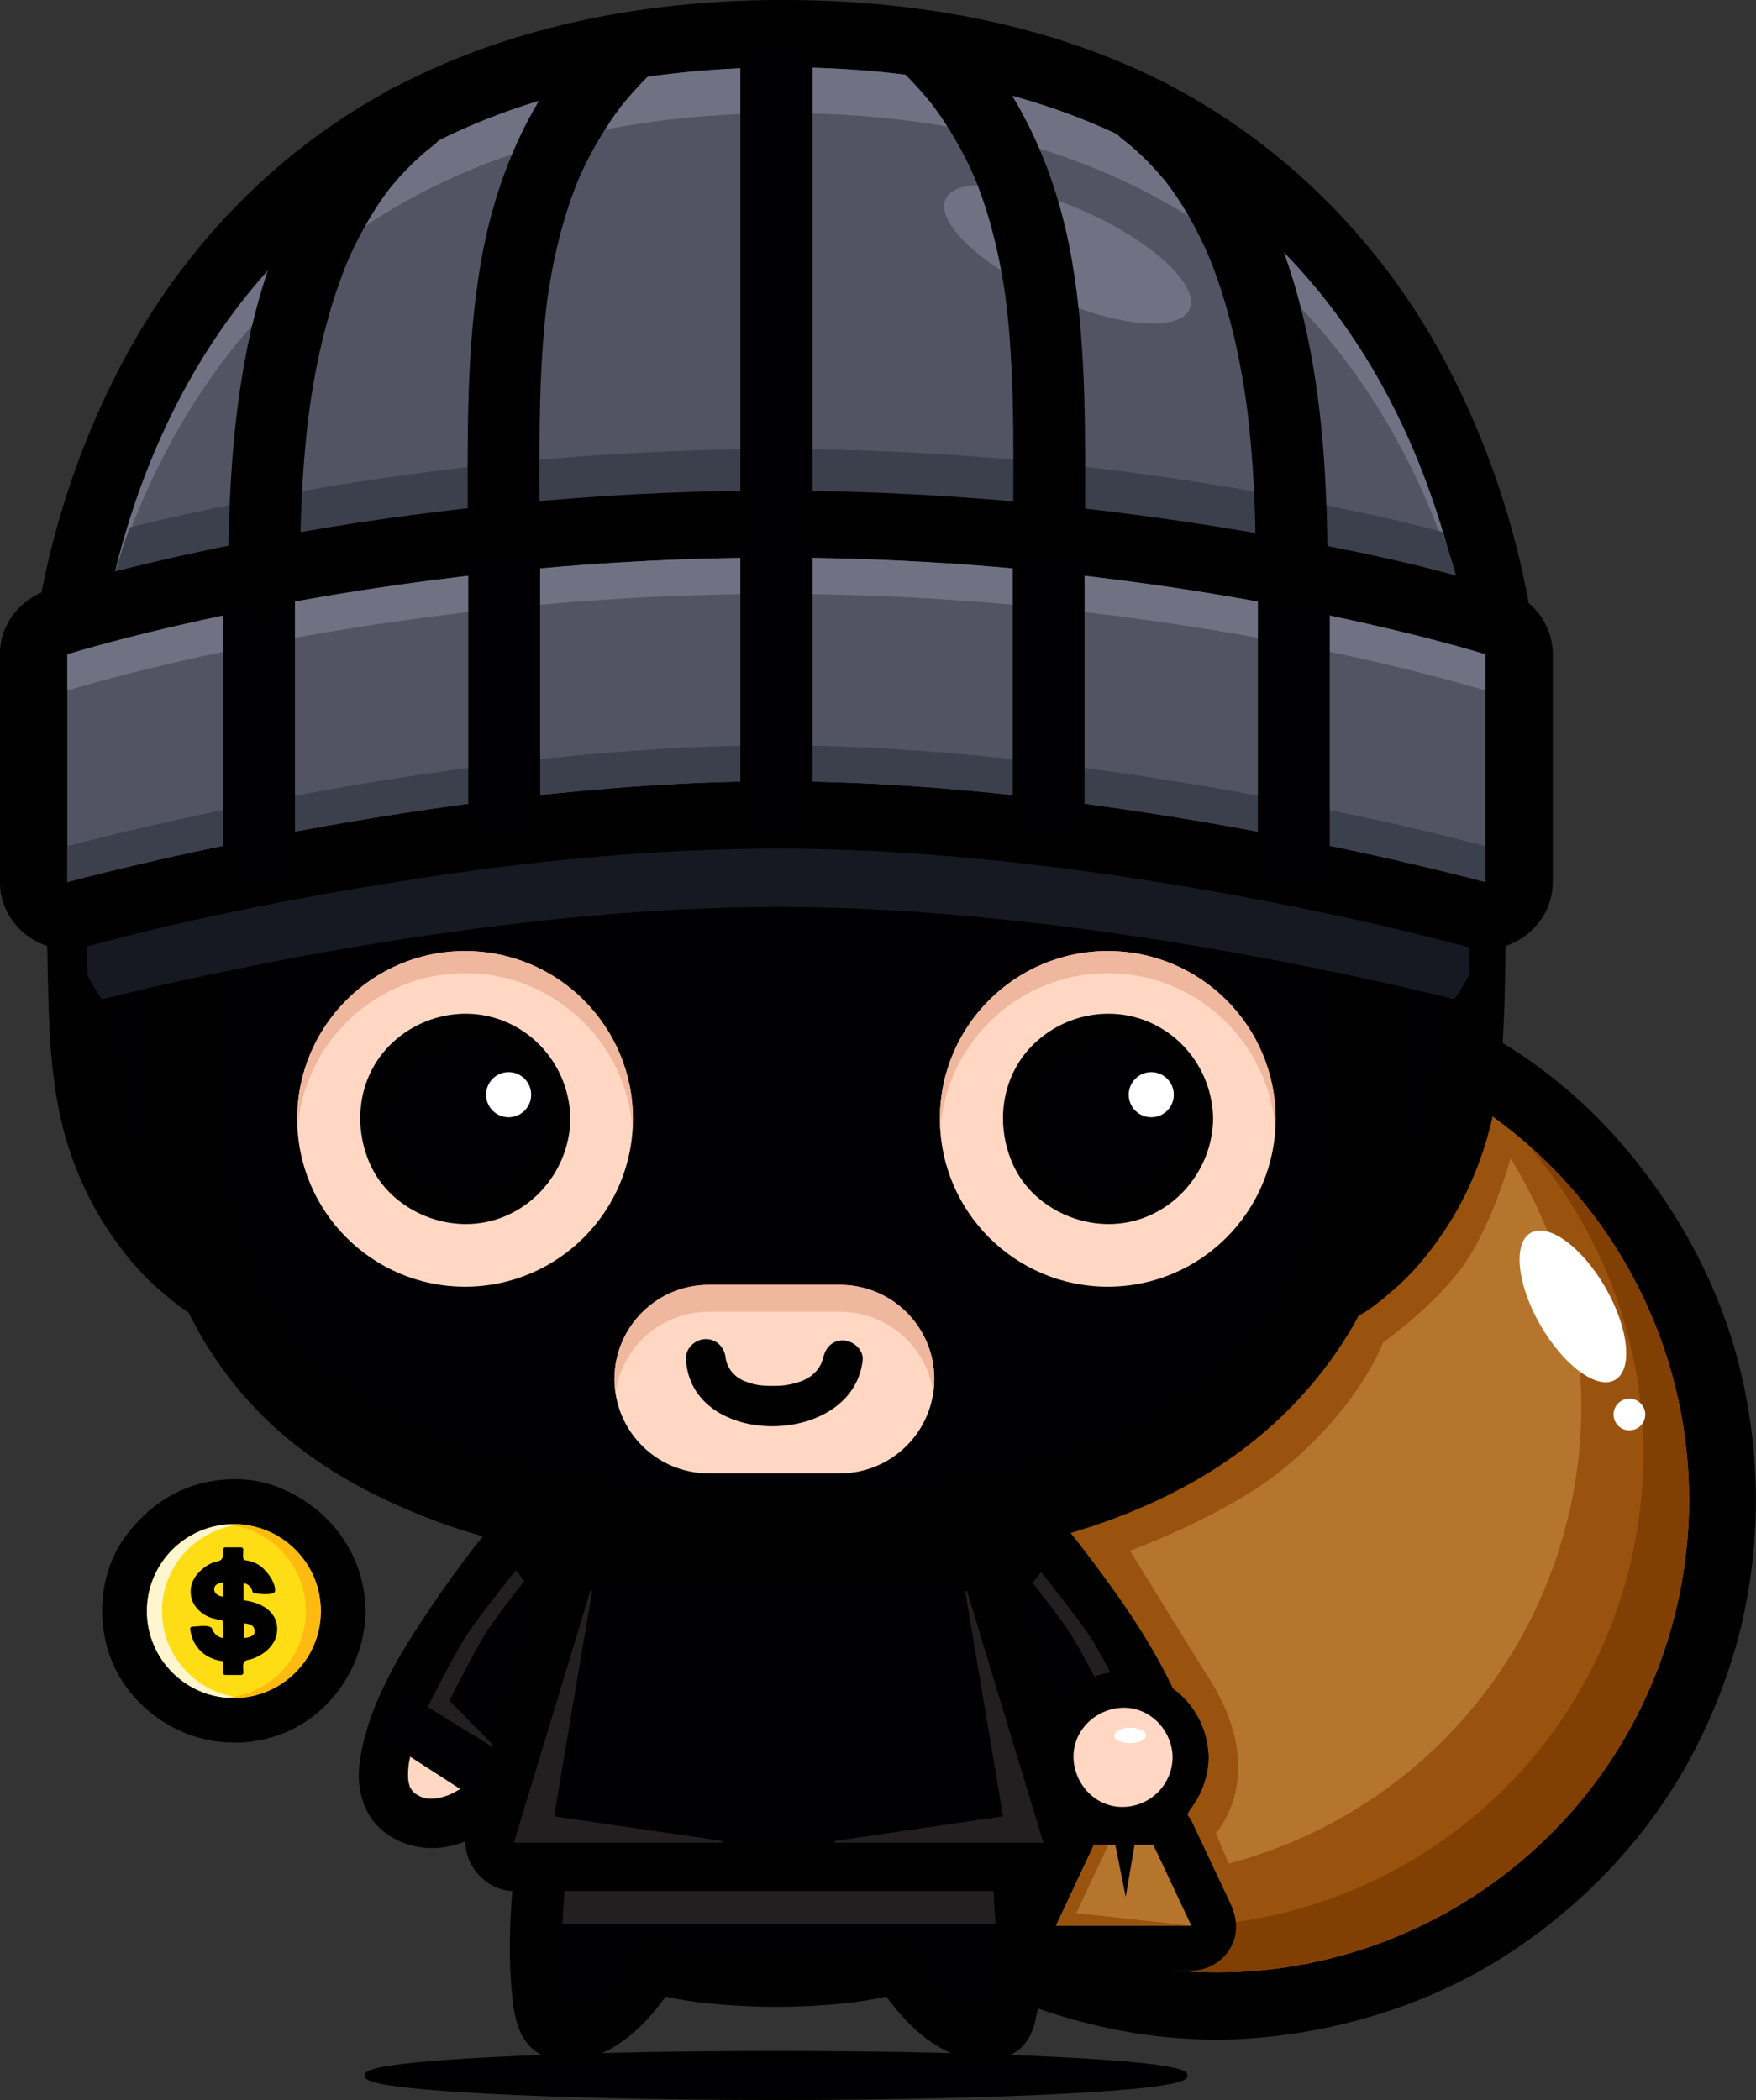 <?xml version="1.0" encoding="UTF-8"?>
<svg id="Layer_1" xmlns="http://www.w3.org/2000/svg" xmlns:xlink="http://www.w3.org/1999/xlink" version="1.1" viewBox="0 0 285.9 341.94">
  <rect x="0" y="0" width="285.9" height="341.94" fill="#333333" stroke="none"/>
  <!-- Generator: Adobe Illustrator 29.6.1, SVG Export Plug-In . SVG Version: 2.1.1 Build 9)  -->
  <defs>
    <style>
      .st0 {
        fill: none;
      }

      .st1 {
        fill: #161921;
      }

      .st2 {
        fill: #ffd7c3;
      }

      .st3 {
        fill: #000002;
      }

      .st4 {
        fill: #231f20;
      }

      .st5 {
        fill: #efb79e;
      }

      .st6 {
        fill: #d2da23;
      }

      .st7 {
        fill: #707284;
      }

      .st8 {
        fill: #b5752d;
      }

      .st9 {
        fill: #99530e;
      }

      .st10, .st11, .st12, .st13 {
        fill-rule: evenodd;
      }

      .st14 {
        fill: #3c3f4c;
      }

      .st11 {
        fill: #fdbb11;
      }

      .st15 {
        fill: #823f03;
      }

      .st16 {
        fill: #fff;
      }

      .st17 {
        fill: #fde5d2;
      }

      .st12 {
        fill: #ffdd15;
      }

      .st18 {
        fill: #87c13f;
      }

      .st13 {
        fill: #fff6cf;
      }

      .st19 {
        fill: #adce31;
      }

      .st20 {
        clip-path: url(#clippath);
      }

      .st21 {
        fill: #525463;
      }
    </style>
    <clipPath id="clippath">
      <polygon class="st0" points="187.78 300.39 184.82 300.39 181.07 300.39 178.11 300.39 171.92 313.56 181.07 313.56 184.82 313.56 193.97 313.56 187.78 300.39"/>
    </clipPath>
  </defs>
  <g>
    <g>
      <g>
        <g>
          <path class="st17" d="M272.04,265.29c-11.62,40.84-54.15,64.52-94.99,52.9-40.84-11.62-64.53-54.15-52.9-94.99,11.62-40.84,54.15-64.53,94.99-52.91,40.84,11.62,64.52,54.15,52.9,95Z"/>
          <path d="M261.47,262.38c-.88,3.06-1.93,6.06-3.16,8.99.36-.87.73-1.74,1.11-2.62-2.59,6.06-5.91,11.75-9.92,16.97.58-.74,1.14-1.48,1.71-2.22-4.02,5.18-8.68,9.82-13.86,13.84.75-.57,1.48-1.14,2.22-1.71-5.27,4.04-11.01,7.4-17.13,10,.87-.37,1.75-.74,2.62-1.11-6.28,2.63-12.86,4.44-19.61,5.38.97-.13,1.94-.27,2.92-.39-6.77.89-13.62.9-20.39.01.97.13,1.95.26,2.92.39-6.85-.94-13.55-2.77-19.93-5.44.88.36,1.75.73,2.62,1.1-6.06-2.58-11.75-5.91-16.97-9.92.74.57,1.48,1.14,2.22,1.71-5.18-4.02-9.82-8.68-13.84-13.86.57.74,1.14,1.48,1.71,2.22-4.04-5.26-7.39-11.01-9.99-17.12.37.87.74,1.74,1.1,2.62-2.63-6.28-4.44-12.86-5.37-19.61.13.97.26,1.95.39,2.92-.9-6.77-.9-13.61-.02-20.38-.13.97-.26,1.94-.39,2.91.94-6.85,2.77-13.55,5.44-19.93-.37.87-.74,1.75-1.1,2.62,2.57-6.05,5.91-11.75,9.91-16.97-.57.74-1.14,1.48-1.71,2.22,4.02-5.18,8.68-9.83,13.86-13.84-.74.57-1.48,1.14-2.22,1.71,5.27-4.04,11.01-7.4,17.13-9.99-.87.36-1.75.73-2.62,1.1,6.28-2.63,12.86-4.44,19.61-5.37-.98.13-1.95.26-2.92.39,6.77-.9,13.61-.91,20.38-.02-.97-.13-1.94-.26-2.92-.39,6.86.94,13.56,2.77,19.93,5.45-.87-.37-1.74-.74-2.62-1.11,6.06,2.58,11.75,5.9,16.97,9.92-.74-.57-1.48-1.14-2.22-1.71,5.18,4.03,9.83,8.68,13.84,13.86-.58-.74-1.14-1.48-1.71-2.22,4.04,5.27,7.4,11.01,9.99,17.12-.37-.87-.73-1.74-1.11-2.62,2.64,6.28,4.45,12.86,5.38,19.61-.13-.97-.26-1.94-.39-2.92.9,6.77.9,13.62.01,20.39.13-.98.27-1.95.39-2.92-.5,3.7-1.26,7.34-2.28,10.93-1.62,5.75,1.93,11.91,7.66,13.49,5.78,1.59,11.87-1.91,13.48-7.65,4.12-14.62,4.34-30.12.81-44.88-3.41-14.27-10.73-27.45-20.48-38.34-10.02-11.18-23.13-19.32-37.29-24.14-14.47-4.92-30.08-5.53-45.02-2.68-14.48,2.76-27.78,9.67-39.12,18.94-11.63,9.5-20.05,22.21-25.54,36.09-10.7,27.1-6.13,59.71,11.34,82.97,8.94,11.9,20.42,21.76,34.09,27.84,13.97,6.22,29.32,9.25,44.61,7.7,14.68-1.48,28.92-6.28,41.15-14.62,12.22-8.34,22.46-19.58,29.13-32.83,2.59-5.12,4.73-10.54,6.32-16.05,1.65-5.74-1.95-11.92-7.65-13.49-5.81-1.59-11.83,1.92-13.49,7.65Z"/>
        </g>
        <path class="st8" d="M272.04,265.29c-11.62,40.84-54.15,64.52-94.99,52.9-40.84-11.62-64.53-54.15-52.9-94.99,11.62-40.84,54.15-64.53,94.99-52.91,40.84,11.62,64.52,54.15,52.9,95Z"/>
        <path class="st9" d="M239.08,179.18c16.08,18.91,22.73,45.25,15.42,70.92-11.62,40.84-54.15,64.52-94.99,52.9-7.22-2.05-13.9-5.07-19.95-8.88,9.5,11.18,22.31,19.77,37.48,24.08,40.84,11.62,83.37-12.06,94.99-52.9,9.57-33.63-4.8-68.39-32.96-86.12Z"/>
        <path class="st15" d="M248.56,186.23c16.52,18.96,23.42,45.62,16.03,71.61-11.62,40.84-54.16,64.52-94.99,52.9-11.23-3.2-21.16-8.73-29.42-15.93,9.44,10.83,22.02,19.15,36.88,23.38,40.84,11.62,83.37-12.06,94.99-52.9,8.42-29.61-1.71-60.1-23.48-79.07Z"/>
      </g>
      <path class="st16" d="M261.39,209.67c3.8,6.61,4.5,13.33,1.58,15.01-2.93,1.69-8.38-2.31-12.18-8.92-3.8-6.6-4.5-13.32-1.58-15.01,2.93-1.68,8.38,2.31,12.18,8.91Z"/>
      <path class="st16" d="M267.87,230.32c0,1.43-1.15,2.58-2.59,2.58s-2.57-1.15-2.57-2.58,1.15-2.58,2.57-2.58,2.59,1.15,2.59,2.58Z"/>
    </g>
    <path class="st9" d="M246.24,187.5s-2.24,8.98-6.63,16.49c-4.38,7.51-14.42,14.59-14.42,14.59,0,0-3.7,10.23-16.08,20.46-9.35,7.73-25.13,13.45-25.13,13.45,0,0,9.9,16.15,12.81,20.71,10.08,15.78,1.17,25.28,1.17,25.28l5.4,12.86-35.17-.2-18.25-58.8,88.86-70.63,3.87,1.75,3.56,4.05Z"/>
    <g>
      <g>
        <g>
          <path class="st2" d="M83.69,250.26s-31.48,37.39-17.82,45.45c13.66,8.06,32.77-26.88,32.77-26.88l-14.95-18.57Z"/>
          <path d="M80.85,247.42c-3.8,4.51-7.32,9.29-10.62,14.17-5.17,7.65-10.46,16.21-11.69,25.52-.5,3.81.47,8.08,3.45,10.71,3.61,3.2,8.69,3.86,13.17,2.24,4.68-1.69,8.6-4.99,12.01-8.51,3.49-3.61,6.55-7.65,9.39-11.78,1.97-2.88,3.88-5.84,5.55-8.91.95-1.72.55-3.41-.62-4.87-4.99-6.19-9.97-12.38-14.96-18.57-1.37-1.71-4.26-1.43-5.68,0-1.67,1.67-1.38,3.98,0,5.68,4.98,6.19,9.96,12.38,14.95,18.57-.21-1.62-.42-3.24-.63-4.87-.95,1.74-1.99,3.43-3.05,5.1-1.1,1.73-2.23,3.44-3.42,5.11-.64.91-1.3,1.82-1.97,2.71-.17.23-.35.46-.53.69.65-.84.03-.05-.09.1-.43.54-.85,1.07-1.29,1.6-1.56,1.88-3.21,3.69-4.98,5.38-.81.77-1.66,1.51-2.53,2.22-.75.6.71-.54-.05.03-.21.16-.43.32-.65.47-.49.35-1,.68-1.51.99-.43.26-.86.5-1.3.73-.21.11-.43.21-.65.32-.79.36.88-.36.09-.04-.42.17-.86.31-1.3.43-.38.1-2.12.36-.66.19-.42.04-.85.06-1.28.05-.21,0-.42-.02-.63-.04,1.29.12.54.08.22.02-.42-.08-.83-.21-1.24-.35-.77-.28.9.41.15.05-.27-.13-.51-.28-.77-.43-1.05-.63.49.48-.2-.13-.26-.22-.49-.48-.71-.75.92,1.12.17.17-.02-.17-.57-1.05.25.84-.12-.31-.1-.34-.18-.69-.24-1.04-.13-.73.13,1.09.05.34-.02-.19-.03-.38-.04-.57-.02-.39-.01-.79,0-1.18.01-.37.23-2.06.02-.59.28-1.95.87-3.85,1.55-5.69.18-.49.38-.97.57-1.45-.47,1.14.22-.49.34-.76.5-1.09,1.03-2.17,1.59-3.24,2.17-4.2,4.72-8.2,7.39-12.09,1.19-1.73,2.42-3.45,3.67-5.13.52-.7,1.04-1.4,1.58-2.09.12-.15.24-.32.36-.47.46-.61-.62.8-.16.21.25-.32.5-.65.75-.97.79-.99,1.58-1.99,2.39-2.96,1.41-1.68,1.65-4.04,0-5.68-1.45-1.45-4.27-1.68-5.68,0Z"/>
        </g>
        <g>
          <path class="st3" d="M69.68,278.18l10.43,6.43,7.37-23.84-3.64-4.55s-6.01,7.46-8.02,10.61c-2.01,3.15-6.14,11.35-6.14,11.35Z"/>
          <path d="M80.36,285.29l-11.25-6.94.18-.36c.17-.34,4.16-8.26,6.16-11.39,2-3.13,7.8-10.35,8.05-10.65l.34-.43,4.12,5.16-.07.22-7.53,24.38ZM70.25,278.02l9.6,5.92,7.13-23.07-3.15-3.95c-1.3,1.63-5.95,7.48-7.65,10.14-1.73,2.72-5.11,9.34-5.93,10.95Z"/>
        </g>
        <g>
          <polygon class="st3" points="80.18 294.34 61.44 282.24 65.68 275.67 84.42 287.78 80.18 294.34"/>
          <path d="M80.27,294.75l-19.23-12.42,4.55-7.06,19.23,12.43-4.56,7.05ZM61.84,282.15l18.25,11.79,3.93-6.07-18.25-11.79-3.92,6.08Z"/>
        </g>
        <g>
          <path class="st4" d="M72.96,276.94s4.13-8.2,6.14-11.35c1.27-1.99,4.13-5.71,6.07-8.16l-1.19-1.5s-6.01,7.46-8.02,10.61c-2.01,3.15-6.14,11.35-6.14,11.35l10.43,6.43-7.29-7.38Z"/>
          <path class="st4" d="M81.21,285.08l-11.57-7.14.06-.12c.04-.08,4.15-8.24,6.14-11.36,1.99-3.12,7.97-10.55,8.03-10.62l.11-.14.12.14,1.27,1.59-.07.09c-1.69,2.14-4.73,6.05-6.06,8.15-1.87,2.92-5.62,10.32-6.08,11.24l8.06,8.17ZM70.01,277.83l9.28,5.72-6.51-6.59.05-.09c.04-.08,4.15-8.25,6.14-11.36,1.33-2.08,4.3-5.92,6.01-8.09l-1.01-1.27c-.84,1.05-6.07,7.59-7.89,10.45-1.85,2.9-5.55,10.2-6.07,11.22Z"/>
        </g>
      </g>
      <g>
        <path class="st2" d="M169.69,250.26s31.48,37.39,17.82,45.45c-13.66,8.06-32.78-26.88-32.78-26.88l14.96-18.57Z"/>
        <path d="M166.85,253.1c1.08,1.28,2.12,2.6,3.15,3.92.46.59-.63-.81-.16-.21.12.16.24.32.36.47.26.34.51.67.77,1.01.61.8,1.2,1.61,1.8,2.42,1.29,1.77,2.55,3.56,3.77,5.39,2.64,3.93,5.12,7.99,7.2,12.25.24.5.47.99.7,1.49.13.27.82,1.91.34.76.43,1.02.81,2.05,1.15,3.11.29.89.54,1.81.74,2.73.09.43.17.87.24,1.3-.23-1.46,0,.21.02.59.02.39.02.79,0,1.18-.01.19-.02.38-.04.57-.06.75.17-1.08.05-.34-.06.35-.14.7-.24,1.04-.34,1.17.43-.76-.12.31-.17.32-.92,1.34-.02.17-.21.27-.45.52-.7.75-.67.63.84-.53-.2.13-.18.12-.37.22-.57.32-.96.52.59-.2-.05.05-.4.15-.82.26-1.24.35-.29.07-1.08.14.23-.02-.21.03-.42.03-.63.04-.43.02-.85-.01-1.28-.05,1.46.14-.27-.09-.65-.19-.44-.12-.88-.27-1.3-.43-.8-.3.88.39.09.04-.22-.1-.44-.21-.65-.32-.99-.5-1.92-1.09-2.82-1.72-.22-.16-.43-.31-.65-.47-.76-.56.71.56-.04-.03-.44-.35-.86-.71-1.28-1.07-.94-.82-1.83-1.69-2.7-2.58-1.71-1.75-3.31-3.63-4.83-5.55-.12-.15-.73-.94-.09-.1-.17-.22-.35-.46-.52-.69-.34-.45-.68-.91-1.02-1.36-.69-.95-1.36-1.91-2.02-2.87-1.08-1.58-2.11-3.18-3.12-4.8-.79-1.28-1.57-2.58-2.3-3.89-.21,1.62-.42,3.25-.63,4.87,4.99-6.19,9.97-12.38,14.96-18.57,1.37-1.7,1.67-4.01,0-5.68-1.43-1.43-4.31-1.71-5.69,0-4.98,6.19-9.97,12.38-14.95,18.57-1.18,1.46-1.58,3.15-.63,4.87,3.19,5.83,7.05,11.34,11.23,16.48,5.52,6.79,14.32,15.78,24.04,13.13,4.13-1.12,7.47-4.5,8.16-8.77.69-4.27-.35-8.53-1.9-12.5-3.4-8.69-8.69-16.6-14.24-24.05-1.95-2.62-3.94-5.22-6.04-7.72-1.41-1.68-4.24-1.45-5.69,0-1.64,1.64-1.41,4.01,0,5.68Z"/>
      </g>
      <g>
        <path class="st3" d="M94.12,258.21h64.48s12.6,69.89,4.03,72.88c-8.57,3-16.5-10.66-16.5-10.66,0,0-6.3,1.93-17.24,2.26h0c-.82.03-1.67.04-2.53.04s-1.7,0-2.52-.03h0c-10.93-.35-17.24-2.28-17.24-2.28,0,0-7.94,13.65-16.5,10.66-8.57-3,4.03-72.88,4.03-72.88Z"/>
        <path d="M94.12,262.23h64.48c-1.29-.99-2.59-1.97-3.87-2.95.77,4.29,1.47,8.61,2.14,12.93.67,4.32,1.3,8.65,1.9,12.99.13.99-.13-.93,0,.06.04.28.08.57.12.85.08.58.15,1.15.22,1.73.16,1.26.32,2.52.47,3.78.29,2.44.57,4.88.82,7.33.85,8.27,1.74,16.82.95,25.13-.04.35-.08.71-.12,1.06.2-1.57.04-.29-.03.07-.1.62-.24,1.24-.41,1.85-.07.24-.15.48-.24.72-.28.77.51-1.1.09-.24-.09.18-.19.35-.3.52-.38.58.86-.94.17-.27-.49.47,1.06-.69.37-.3-.29.17-.83.28.69-.28-.3.12-.61.19-.93.27-1.02.24.88-.06-.15.02-.31.02-.61,0-.91-.01-1.02-.05.88.17-.12-.03-.4-.07-.79-.2-1.17-.33-.98-.33.77.37-.17-.07-.28-.13-.55-.28-.83-.43-.55-.31-1.07-.66-1.59-1.03.79.56-.06-.06-.19-.16-.24-.2-.48-.42-.72-.62-.54-.49-1.04-1.01-1.55-1.54-.59-.63-1.15-1.29-1.69-1.97-.47-.58.51.69-.15-.2-.23-.3-.44-.61-.66-.91-.4-.58-.8-1.17-1.16-1.78-.89-1.53-2.82-2.37-4.54-1.85-1.43.43-2.9.71-4.36.97-.79.14-1.59.27-2.38.39-1.26.19.83-.1-.51.07-.58.07-1.15.14-1.73.2-2.39.26-4.79.4-7.19.49-2.19.07-4.02,1.77-4.02,4.02h0c1.34-1.33,2.68-2.67,4.02-4.01-1.69.05-3.37.05-5.05,0,1.34,1.34,2.68,2.69,4.02,4.03h0c0-2.26-1.83-3.96-4.02-4.03-2.4-.08-4.8-.24-7.19-.49-.44-.04-.87-.1-1.31-.15-.28-.03-.55-.06-.83-.1.41.06.38.05-.1-.02-.8-.12-1.59-.25-2.38-.39-1.46-.26-2.94-.55-4.36-.97-1.72-.53-3.65.32-4.54,1.85-.59,1-1.26,1.96-1.96,2.88-.54.72.58-.73,0,0-.17.22-.35.43-.53.64-.38.46-.77.89-1.17,1.33-.42.46-.86.89-1.31,1.32-.23.21-.47.42-.7.63-.14.12-1.24.96-.43.37-.51.38-1.04.71-1.59,1.03-.27.15-.55.29-.83.43-.93.46.8-.29-.17.07-.29.1-.58.18-.87.26-.21.06-1.21.21-.12.07-.3.04-.6.04-.91.05-.2,0-.4-.01-.61-.03.56.09.61.09.15,0-.81-.16-1.49-.63-.24.02-.7-.36.87.76.37.3-.65-.59.41.6.23.35-.13-.19-.25-.39-.35-.6-.44-.86.38,1,.09.24-.09-.24-.16-.48-.24-.72-.18-.61-.31-1.22-.42-1.85-.06-.36-.24-1.64-.03-.07-.05-.35-.09-.71-.12-1.06-.09-.84-.14-1.69-.18-2.53-.19-4.04-.01-8.09.24-12.12.29-4.77.76-9.54,1.29-14.29.28-2.44.57-4.87.88-7.3.07-.58.15-1.15.22-1.73.04-.28.08-.57.12-.85.13-.99-.13.92.01-.06.16-1.2.33-2.41.5-3.61.96-6.78,2.02-13.54,3.19-20.29.12-.67.23-1.34.35-2.01.39-2.15-.55-4.32-2.8-4.95-1.97-.54-4.55.65-4.95,2.81-2.45,13.65-4.46,27.42-5.9,41.22-.88,8.35-1.77,16.95-1.04,25.35.24,2.77.56,6.12,2.2,8.49,3.24,4.69,9.91,3.74,14.26,1.21,4.25-2.48,7.84-6.73,10.3-10.95-1.51.62-3.03,1.23-4.54,1.85,5.84,1.77,12.26,2.2,18.31,2.41-1.34-1.34-2.68-2.68-4.02-4.02h0c0,2.24,1.83,3.97,4.02,4.03,1.69.04,3.37.04,5.05,0,2.19-.06,4.02-1.79,4.02-4.02h0c-1.34,1.33-2.68,2.67-4.02,4.01,6.04-.2,12.47-.64,18.31-2.41-1.51-.61-3.03-1.23-4.54-1.85,1.92,3.29,4.49,6.43,7.42,8.86,4.25,3.52,11.21,6.34,16.05,2.22,2.27-1.94,2.75-5.46,3.11-8.23.47-3.52.44-7.11.33-10.66-.28-9.45-1.38-18.88-2.61-28.25-1.07-8.14-2.29-16.26-3.64-24.36-.28-1.63-.55-3.27-.85-4.9-.31-1.74-2.21-2.95-3.87-2.95h-64.48c-5.18,0-5.18,8.04,0,8.04Z"/>
      </g>
      <g>
        <path class="st3" d="M59.83,337.95c0,1.97,29.78,3.55,66.53,3.55s66.53-1.59,66.53-3.55-29.78-3.55-66.53-3.55-66.53,1.59-66.53,3.55Z"/>
        <path d="M126.36,341.94c-17.79,0-34.5-.37-47.07-1.04-19.9-1.06-19.9-2.29-19.9-2.95s0-1.89,19.9-2.95c12.57-.67,29.28-1.04,47.07-1.04s34.5.37,47.07,1.04c19.9,1.06,19.9,2.29,19.9,2.95s0,1.89-19.9,2.95c-12.57.67-29.28,1.04-47.07,1.04ZM60.38,337.95c2.56,1.53,29.04,3.12,65.97,3.12s63.42-1.59,65.98-3.12c-2.57-1.53-29.05-3.11-65.98-3.11s-63.41,1.59-65.97,3.11Z"/>
      </g>
      <g>
        <g>
          <polygon class="st17" points="96.79 257.36 126.65 257.36 126.89 257.36 156.75 257.36 169.69 299.9 126.89 299.9 126.65 299.9 83.85 299.9 96.79 257.36"/>
          <path d="M96.79,265.39h59.96c-2.58-1.97-5.17-3.94-7.75-5.9,4.13,13.56,8.25,27.12,12.37,40.67.19.63.38,1.25.57,1.88,2.58-3.39,5.17-6.78,7.75-10.18h-85.84c2.59,3.39,5.17,6.78,7.75,10.18,4.12-13.56,8.24-27.12,12.37-40.68.19-.62.38-1.25.57-1.87,1.28-4.19-1.48-8.75-5.62-9.89-4.31-1.18-8.61,1.43-9.89,5.62-4.12,13.55-8.24,27.12-12.37,40.67-.19.62-.38,1.25-.57,1.87-1.52,5.03,2.63,10.18,7.75,10.18h85.84c5.12,0,9.28-5.15,7.75-10.18-4.12-13.55-8.24-27.11-12.37-40.67-.19-.62-.38-1.25-.57-1.87-1.04-3.43-4.1-5.9-7.75-5.9h-59.96c-4.38,0-8.04,3.65-8.04,8.04s3.65,8.04,8.04,8.04Z"/>
        </g>
        <g>
          <polygon class="st3" points="96.79 257.36 126.65 257.36 126.89 257.36 156.75 257.36 169.69 299.9 126.89 299.9 126.65 299.9 83.85 299.9 96.79 257.36"/>
          <path d="M170.28,300.34h-87.02l.17-.56,13.03-42.86h60.62l.09.31,13.11,43.11ZM84.44,299.46h84.65l-12.67-41.67h-59.31l-12.67,41.67Z"/>
        </g>
      </g>
      <g>
        <polygon class="st4" points="157.29 259.04 169.69 299.9 135.96 299.9 163.5 295.87 157.29 259.04"/>
        <path class="st4" d="M169.88,300.05h-33.93l-.02-.29,27.39-4.01-6.18-36.68.28-.07,12.45,41.05ZM137.97,299.75h31.53l-11.67-38.48,5.85,34.72-.15.02-25.55,3.74Z"/>
      </g>
      <g>
        <polygon class="st4" points="96.26 259.04 83.86 299.9 117.59 299.9 90.04 295.87 96.26 259.04"/>
        <path class="st4" d="M117.59,300.05h-33.92l12.45-41.05.28.07-6.19,36.68,27.39,4.01-.02.29ZM84.06,299.75h31.52l-25.7-3.76.03-.15,5.83-34.57-11.67,38.48Z"/>
      </g>
      <g>
        <path class="st3" d="M183.68,278.18l-10.43,6.43-7.37-23.84,3.64-4.55s6.01,7.46,8.02,10.61c2,3.15,6.14,11.35,6.14,11.35Z"/>
        <path d="M173,285.29l-7.61-24.6,4.12-5.16.34.43c.25.3,6.05,7.51,8.05,10.65,1.99,3.13,5.99,11.05,6.16,11.39l.18.36-11.25,6.94ZM166.37,260.87l7.13,23.07,9.6-5.92c-.82-1.61-4.2-8.23-5.93-10.95-1.7-2.66-6.35-8.52-7.65-10.14l-3.15,3.95Z"/>
      </g>
      <g>
        <path class="st4" d="M180.54,277.23s-4.13-8.2-6.14-11.35c-1.27-1.98-4.13-5.7-6.07-8.16l1.2-1.49s6.01,7.46,8.02,10.61c2,3.15,6.14,11.35,6.14,11.35l-10.43,6.43,7.29-7.38Z"/>
        <path class="st4" d="M172.29,285.38l8.06-8.17c-.46-.92-4.22-8.31-6.09-11.24-1.32-2.06-4.37-5.99-6.06-8.15l-.07-.09.07-.09,1.31-1.64.11.14c.06.08,6.04,7.5,8.04,10.62,1.98,3.12,6.1,11.28,6.14,11.36l.06.12-11.57,7.14ZM168.51,257.72c1.71,2.18,4.7,6.04,6.01,8.09,1.99,3.12,6.11,11.28,6.15,11.36l.05.1-.08.08-6.43,6.52,9.28-5.72c-.52-1.03-4.23-8.32-6.07-11.22-1.83-2.87-7.06-9.41-7.9-10.46l-1.01,1.26Z"/>
      </g>
      <g>
        <rect class="st3" x="169.27" y="281.1" width="22.31" height="7.82" transform="translate(-125.78 143.51) rotate(-32.86)"/>
        <path d="M173.09,294.75l-4.56-7.05,19.23-12.43,4.56,7.06-19.23,12.42ZM169.34,287.87l3.93,6.07,18.25-11.79-3.93-6.08-18.25,11.79Z"/>
      </g>
      <g>
        <polygon class="st4" points="161.63 308.05 161.92 313.09 91.74 313.09 92.04 308.05 161.63 308.05"/>
        <path class="st4" d="M162.08,313.24h-70.5v-.16s.32-5.18.32-5.18h69.86v.14s.31,5.2.31,5.2ZM91.89,312.95h69.88l-.28-4.75h-69.31l-.29,4.75Z"/>
      </g>
      <g>
        <g>
          <g>
            <g>
              <path class="st17" d="M234,97.8s1.77,44.17.47,71.22c-1.3,27.06-18.43,36.39-18.43,36.39v-79.39l17.96-28.22Z"/>
              <path d="M223.77,97.8c.81,20.29,1.24,40.65.81,60.95-.11,5.14-.15,10.35-.8,15.46.12-.91.24-1.81.36-2.72-.63,4.64-1.78,9.18-3.6,13.5.34-.81.69-1.63,1.03-2.45-1.46,3.41-3.3,6.62-5.56,9.56.53-.69,1.07-1.38,1.6-2.07-1.89,2.43-4.05,4.67-6.48,6.56.69-.54,1.38-1.07,2.07-1.6-.74.57-1.5,1.14-2.32,1.58,5.13,2.95,10.26,5.89,15.39,8.84v-79.39c-.46,1.72-.93,3.44-1.4,5.16,5.99-9.4,11.97-18.81,17.96-28.22,3-4.7,1-11.26-3.67-13.99-4.95-2.9-11.01-1.03-13.99,3.67-3.72,5.85-7.44,11.69-11.15,17.53-2,3.14-4,6.29-6,9.43-1.26,1.98-2.21,3.88-2.21,6.43v79.39c0,7.92,8.64,12.53,15.4,8.83,2.08-1.14,3.96-2.75,5.74-4.29,3.61-3.1,6.64-7,9.15-11.01,3.58-5.73,6.03-12.35,7.29-18.96,1.44-7.53,1.55-15.2,1.69-22.84.36-19.77-.05-39.59-.84-59.34-.23-5.57-4.49-10.23-10.23-10.23-5.41,0-10.46,4.65-10.23,10.23Z"/>
            </g>
            <g>
              <path class="st3" d="M234,93.85s1.77,48.12.47,75.17c-1.3,27.06-18.43,36.39-18.43,36.39v-79.39l17.96-32.17Z"/>
              <path d="M215.6,206.16v-80.25l18.78-33.64.06,1.56c.02.48,1.76,48.45.47,75.21-1.3,26.99-18.49,36.66-18.66,36.76l-.65.36ZM216.48,126.14v78.49c3.12-2.05,16.43-12.15,17.56-35.62,1.15-23.98-.13-65.05-.42-73.57l-17.14,30.7Z"/>
            </g>
          </g>
          <g>
            <g>
              <path class="st17" d="M18.82,97.8s-1.77,44.17-.47,71.22c1.3,27.06,18.43,36.39,18.43,36.39v-79.39l-17.96-28.22Z"/>
              <path d="M8.59,97.8c-.81,20.29-1.23,40.65-.81,60.95.16,7.54.37,15.07,1.91,22.49,1.32,6.37,3.87,12.72,7.36,18.21,2.46,3.88,5.47,7.62,8.97,10.63,1.74,1.49,3.58,3.06,5.61,4.17,6.75,3.7,15.4-.92,15.4-8.83v-79.3c0-3.44-1.64-5.64-3.32-8.28-2.09-3.29-4.18-6.57-6.27-9.85-3.26-5.12-6.51-10.23-9.76-15.35-2.98-4.69-9.05-6.56-13.99-3.67-4.68,2.74-6.67,9.29-3.67,13.99,5.99,9.41,11.97,18.82,17.96,28.22-.47-1.72-.93-3.44-1.4-5.16v79.39c5.13-2.94,10.26-5.89,15.39-8.84-.82-.45-1.58-1.02-2.32-1.58.69.53,1.38,1.06,2.07,1.6-2.44-1.89-4.59-4.13-6.48-6.56.53.69,1.07,1.38,1.6,2.07-2.26-2.94-4.1-6.15-5.56-9.56.35.82.69,1.63,1.03,2.45-1.81-4.32-2.97-8.86-3.6-13.5.12.91.24,1.81.36,2.72-.86-6.7-.8-13.57-.88-20.33-.09-6.96-.06-13.92.02-20.88.12-10.59.38-21.19.75-31.78.04-1.14.08-2.28.13-3.42.22-5.58-4.82-10.23-10.23-10.23-5.74,0-10,4.66-10.23,10.23Z"/>
            </g>
            <g>
              <path class="st3" d="M18.82,93.85s-1.77,48.12-.47,75.17c1.3,27.06,18.43,36.39,18.43,36.39v-79.39l-17.96-32.17Z"/>
              <path d="M37.22,206.16l-.65-.36c-.17-.09-17.37-9.77-18.66-36.76-1.28-26.76.46-74.73.47-75.21l.06-1.56,18.78,33.64v80.25ZM19.2,95.44c-.29,8.51-1.57,49.58-.42,73.57,1.12,23.48,14.44,33.58,17.55,35.62v-78.49l-17.14-30.7Z"/>
            </g>
          </g>
        </g>
        <g>
          <g>
            <path class="st17" d="M219.51,119.15c.34,13.33,0,57.62,0,57.62,0,35.8-20.06,68.99-94.83,68.69-74-.3-91.52-32.88-91.52-68.69v-57.62h186.35Z"/>
            <path d="M209.28,119.15c.46,18.57.14,37.18.01,55.75-.03,4.46-.16,8.9-.76,13.34.12-.91.24-1.82.36-2.72-.78,5.69-2.2,11.27-4.42,16.57.34-.81.69-1.63,1.03-2.44-1.83,4.36-4.2,8.46-7.08,12.21.53-.69,1.06-1.38,1.6-2.07-2.98,3.86-6.46,7.27-10.31,10.25.69-.54,1.38-1.07,2.07-1.6-4.8,3.68-10.1,6.62-15.66,8.98.81-.35,1.63-.69,2.44-1.03-9.39,3.95-19.38,6.24-29.46,7.6.91-.12,1.81-.24,2.72-.37-17.43,2.3-35.45,2.28-52.87-.04.91.13,1.81.25,2.72.37-9.79-1.33-19.51-3.54-28.64-7.35.81.34,1.63.69,2.44,1.03-5.42-2.29-10.58-5.14-15.25-8.72.69.53,1.38,1.06,2.07,1.6-3.66-2.84-6.96-6.1-9.8-9.76.54.69,1.07,1.39,1.61,2.07-2.8-3.65-5.09-7.65-6.88-11.89.34.81.69,1.63,1.03,2.44-2.23-5.36-3.64-11.02-4.43-16.78.12.91.24,1.81.36,2.72-.75-5.62-.8-11.26-.8-16.91v-53.24c-3.41,3.41-6.82,6.82-10.23,10.23h186.35c5.58,0,10.23-4.65,10.23-10.23s-4.65-10.23-10.23-10.23H33.16c-5.58,0-10.23,4.65-10.23,10.23v43.37c0,14.17-.47,28.54,4.06,42.19,3.12,9.4,8.15,18,15.07,25.12,7.95,8.19,18.03,13.72,28.62,17.72,13.31,5.02,27.78,6.95,41.91,7.78,16.47.96,33.16.2,49.39-2.79,12-2.21,23.99-6.17,34.45-12.53,9.01-5.48,16.71-12.84,22.4-21.73,4.83-7.54,7.97-16.31,9.46-25.12,1.17-6.93,1.43-13.8,1.47-20.79.12-17.73.41-35.49-.03-53.21-.14-5.57-4.55-10.23-10.23-10.23s-10.37,4.65-10.23,10.23Z"/>
          </g>
          <g>
            <path class="st3" d="M219.51,113.45c.34,13.33,0,63.32,0,63.32,0,35.8-20.06,68.99-94.83,68.69-74-.3-91.52-32.88-91.52-68.69v-63.32h186.35Z"/>
            <path d="M217.31,113.45c.47,18.95.14,37.93.04,56.88-.04,5.73.02,11.46-.69,17.16-.45,3.61-1.39,7.91-2.57,11.67-1.24,3.91-2.74,7.32-4.81,10.92-10.23,17.72-29.94,26.4-49.41,30.23-15.33,3.03-31.24,3.44-46.8,2.6-13.36-.72-26.83-2.74-39.41-7.48-8.9-3.35-17.21-8.37-23.71-15.34-5.5-5.88-9.36-13.12-11.64-20.8-3.71-12.46-2.96-25.58-2.96-38.61v-47.24c-.73.73-1.46,1.46-2.19,2.19h186.35c2.83,0,2.83-4.39,0-4.39H33.16c-1.19,0-2.19,1-2.19,2.2v42.42c0,13.2-.9,26.87,1.91,39.86,1.74,8.07,5,15.88,9.91,22.55,5.55,7.54,12.96,13.42,21.26,17.67,10.99,5.64,23.17,8.49,35.35,10.11,15.85,2.11,32.18,2.18,48.08.51,21.78-2.29,45.23-8.83,59.9-26.2,10.45-12.39,14.22-28.18,14.33-44.09.12-17.91.23-35.82.12-53.73-.02-3.03-.04-6.06-.12-9.09-.07-2.82-4.46-2.83-4.39,0Z"/>
          </g>
        </g>
      </g>
      <path class="st1" d="M16.59,162.71c15.91-3.95,64.7-15.04,110.1-15.04s94.19,11.09,110.1,15.04c1.59-2.34,2.33-3.87,2.33-3.87l.43-15.9c-12.07-3.09-64.4-15.73-112.86-15.73s-100.79,12.64-112.87,15.73l.43,15.9s.75,1.53,2.34,3.87Z"/>
      <path class="st7" d="M202.91,54.07c0,1.81-1.47,3.29-3.28,3.29s-3.29-1.47-3.29-3.29,1.47-3.29,3.29-3.29,3.28,1.47,3.28,3.29Z"/>
      <g>
        <g>
          <g>
            <path class="st17" d="M127.67,121.73l112.58-3.41s-.53-107.36-112.58-107.36S15.08,118.33,15.08,118.33l112.58,3.41h0Z"/>
            <path d="M127.67,132.7c10.34-.32,20.68-.63,31.02-.94,18.65-.56,37.29-1.13,55.93-1.69,8.54-.26,17.08-.52,25.62-.77,5.95-.18,10.99-4.85,10.96-10.96-.03-6.56-1.07-13.22-2.22-19.65-2.44-13.72-7.03-27.12-13.5-39.46-8.64-16.46-21.4-30.58-37.02-40.68C177.96,5.28,153.07.21,128.92,0c-24.45-.21-49.61,4.66-70.64,17.63-15.91,9.81-28.91,23.96-37.8,40.37-6.71,12.37-11.4,25.94-13.98,39.76-1.25,6.72-2.32,13.68-2.38,20.55v.02c-.03,6.11,5.02,10.78,10.96,10.96,10.34.31,20.68.62,31.01.94,18.65.57,37.29,1.12,55.94,1.69,8.54.26,17.08.52,25.63.78-3.65-3.66-7.31-7.31-10.96-10.96h0c0,5.97,4.99,10.96,10.96,10.96h0c5.97,0,10.96-4.99,10.96-10.96h0c0-5.97-4.98-10.96-10.96-10.96s-10.96,4.99-10.96,10.96h0c3.65-3.65,7.31-7.31,10.96-10.96h0c3.65,3.65,7.31,7.31,10.96,10.96h0c0-6.11-4.99-10.78-10.96-10.96-10.34-.31-20.68-.62-31.02-.94-18.65-.56-37.29-1.13-55.93-1.7-8.54-.25-17.09-.51-25.63-.77,3.65,3.65,7.3,7.31,10.96,10.96.02-3.67.45-7.35.93-10.99-.13.97-.27,1.94-.39,2.92,1.55-11.57,4.58-22.98,9.11-33.74-.37.87-.74,1.74-1.11,2.62,3.62-8.55,8.21-16.67,13.87-24.03-.57.74-1.14,1.48-1.71,2.22,4.89-6.33,10.54-12.04,16.86-16.94-.74.57-1.48,1.14-2.22,1.71,6.54-5.05,13.73-9.2,21.34-12.42-.87.37-1.74.74-2.62,1.1,9.56-4.01,19.66-6.55,29.93-7.93-.98.13-1.95.26-2.92.39,13.58-1.8,27.5-1.8,41.08,0-.97-.13-1.94-.27-2.91-.39,10.26,1.38,20.37,3.92,29.93,7.93-.87-.36-1.75-.73-2.62-1.1,7.62,3.22,14.81,7.37,21.35,12.42-.74-.57-1.48-1.14-2.22-1.71,6.32,4.91,11.97,10.62,16.86,16.94-.57-.74-1.14-1.48-1.71-2.22,5.66,7.36,10.26,15.48,13.87,24.03-.37-.87-.74-1.74-1.11-2.62,4.53,10.77,7.56,22.17,9.12,33.74-.13-.97-.26-1.95-.39-2.92.49,3.63.91,7.32.92,10.99l10.96-10.96c-10.34.32-20.68.63-31.02.94-18.65.56-37.29,1.12-55.93,1.69-8.54.26-17.08.51-25.62.77-5.97.18-10.96,4.85-10.96,10.96s4.99,11.14,10.96,10.96Z"/>
          </g>
          <path class="st21" d="M127.67,121.73l112.58-3.41s-.53-107.36-112.58-107.36S15.08,118.33,15.08,118.33l112.58,3.41h0Z"/>
          <path class="st7" d="M127.72,18.42c72.36,0,99.28,43.74,109.29,76.02-7.4-31.63-31.42-83.47-109.29-83.47S25.84,62.8,18.44,94.43C28.45,62.15,55.37,18.42,127.72,18.42Z"/>
        </g>
        <path class="st14" d="M126.56,73.12c-47.39,0-86.69,8.09-105.44,12.76-3.45,9.63-5.35,18.55-6.4,25.42,14.8-4.03,58.12-14.42,111.84-14.42,57.44,0,103,11.88,114.49,15.16-.99-6.8-2.84-15.75-6.25-25.45-17.43-4.51-58.36-13.47-108.25-13.47Z"/>
        <g>
          <path class="st17" d="M241.86,106.55s-49.87-15.75-115.46-15.75-115.44,15.75-115.44,15.75v37.07s60.23-16.41,115.45-16.41,115.45,16.41,115.45,16.41v-37.07Z"/>
          <path d="M244.77,95.98c-14.02-4.43-28.68-7.25-43.15-9.66-34.19-5.71-68.92-7.8-103.53-5.52-26.67,1.77-53.39,5.7-79.32,12.23-3.59.9-7.19,1.84-10.73,2.95-4.68,1.47-8.05,5.55-8.05,10.57v37.07c0,7.14,7,12.44,13.87,10.57,17.83-4.86,36.13-8.34,54.37-11.17,3.49-.54,6.98-1.04,10.48-1.52-.97.13-1.95.26-2.92.39,16.77-2.24,33.67-3.71,50.6-3.72,16.93-.01,33.84,1.48,50.61,3.72-.97-.13-1.95-.26-2.91-.39,21.52,2.9,43.01,6.94,64.02,12.47.27.07.55.14.83.22,6.88,1.87,13.87-3.43,13.87-10.57v-37.07c0-5.98-4.98-10.96-10.96-10.96s-10.96,4.99-10.96,10.96v37.07c4.62-3.52,9.25-7.04,13.87-10.57-17.83-4.85-36.12-8.34-54.36-11.17-17.42-2.71-34.97-4.73-52.6-5.41-17.23-.66-34.48.31-51.6,2.22-25.22,2.81-50.33,7.29-74.93,13.53-1.08.27-2.15.55-3.23.84,4.62,3.53,9.25,7.05,13.87,10.57v-37.07c-2.69,3.52-5.36,7.04-8.05,10.56,14.02-4.42,28.68-7.24,43.16-9.66,4.64-.78,9.29-1.47,13.95-2.1-.97.13-1.94.26-2.91.39,34.39-4.62,69.18-5.18,103.69-1.56,4.34.45,8.67.98,13,1.56-.98-.13-1.95-.27-2.92-.39,18.77,2.53,37.6,5.99,55.79,11.36.44.13.88.26,1.32.4,5.7,1.79,11.94-2.06,13.48-7.66,1.63-5.92-1.96-11.69-7.66-13.48Z"/>
        </g>
        <path class="st21" d="M241.86,106.55s-49.87-15.75-115.46-15.75-115.44,15.75-115.44,15.75v37.07s60.23-16.41,115.45-16.41,115.45,16.41,115.45,16.41v-37.07Z"/>
        <path class="st14" d="M10.96,137.78v5.84s60.23-16.41,115.45-16.41,115.45,16.41,115.45,16.41v-5.84s-60.24-16.41-115.45-16.41-115.45,16.41-115.45,16.41Z"/>
        <path class="st7" d="M126.4,90.8c-65.59,0-115.44,15.75-115.44,15.75v5.9s49.85-15.74,115.44-15.74,115.46,15.74,115.46,15.74v-5.9s-49.87-15.75-115.46-15.75Z"/>
        <g>
          <g>
            <rect class="st3" x="121" y="7.06" width="10.82" height="128.4"/>
            <path d="M132.26,135.9h-11.7V6.62h11.7v129.28ZM121.44,135.02h9.94V7.5h-9.94v127.52Z"/>
          </g>
          <g>
            <g>
              <rect class="st3" x="76.68" y="85.1" width="10.82" height="51.82"/>
              <path d="M87.94,137.37h-11.7v-52.7h11.7v52.7ZM77.11,136.49h9.95v-50.95h-9.95v50.95Z"/>
            </g>
            <g>
              <rect class="st3" x="36.76" y="92.19" width="10.82" height="51.82"/>
              <path d="M48.02,144.46h-11.7v-52.7h11.7v52.7ZM37.2,143.58h9.95v-50.95h-9.95v50.95Z"/>
            </g>
          </g>
        </g>
        <path class="st7" d="M176.9,34.56c10.97,4.95,18.48,12.03,16.77,15.8-1.7,3.78-11.98,2.82-22.94-2.13-10.97-4.95-18.47-12.03-16.77-15.81,1.7-3.78,11.98-2.82,22.94,2.13Z"/>
        <path d="M87.85,86.12c0-6.88-.08-13.77.09-20.65.09-3.43.25-6.85.51-10.28.13-1.62.28-3.23.47-4.85.05-.44.1-.88.16-1.31.18-1.51-.18,1.31.02-.2.12-.87.26-1.73.4-2.6.54-3.29,1.26-6.55,2.17-9.75.43-1.52.92-3.03,1.45-4.52.29-.81.6-1.62.92-2.41.55-1.38-.51,1.16.08-.2.17-.4.35-.8.53-1.18,1.39-3.05,3.05-5.97,4.94-8.74.42-.62.85-1.22,1.3-1.82.91-1.22-.76.96.18-.24.28-.36.58-.71.87-1.06,1.19-1.43,2.46-2.79,3.78-4.1,2.26-2.25,2.25-6.02,0-8.27-2.26-2.26-6-2.24-8.27,0-10.56,10.51-16.63,24.2-19.15,38.75-2.48,14.35-2.15,28.92-2.15,43.42,0,3.19,2.66,5.85,5.85,5.85s5.85-2.66,5.85-5.85h0Z"/>
        <path d="M48.84,94.26c0-5.55.12-11.1.48-16.64.2-3.11.48-6.21.85-9.3.05-.46.39-3.01.13-1.12.1-.76.22-1.52.33-2.29.25-1.67.55-3.33.87-4.98.62-3.19,1.39-6.36,2.31-9.48.43-1.49.92-2.97,1.44-4.43.26-.73.53-1.45.81-2.18.14-.36.28-.71.43-1.07.25-.58.2-.47-.14.33.1-.24.2-.47.31-.7,1.26-2.9,2.75-5.7,4.45-8.38.41-.63.83-1.26,1.26-1.88.25-.36,1.75-2.34.65-.92,1-1.28,2.07-2.49,3.2-3.66,1.39-1.45,2.9-2.78,4.49-4.02,2.52-1.96,2.04-6.22,0-8.27-2.45-2.46-5.75-1.96-8.27,0-10.67,8.34-16.89,21.13-20.42,33.94-3.4,12.37-4.51,25.37-4.79,38.15-.05,2.3-.07,4.59-.07,6.89,0,3.18,2.66,5.84,5.85,5.84s5.84-2.66,5.85-5.84h0Z"/>
        <g>
          <g>
            <g>
              <rect class="st3" x="121" y="7.06" width="10.82" height="128.4"/>
              <path d="M132.26,135.9h-11.7V6.62h11.7v129.28ZM121.44,135.02h9.94V7.5h-9.94v127.52Z"/>
            </g>
            <g>
              <g>
                <rect class="st3" x="165.32" y="85.1" width="10.82" height="51.82"/>
                <path d="M176.58,137.37h-11.7v-52.7h11.7v52.7ZM165.76,136.49h9.95v-50.95h-9.95v50.95Z"/>
              </g>
              <g>
                <rect class="st3" x="205.23" y="92.19" width="10.82" height="51.82"/>
                <path d="M216.5,144.46h-11.7v-52.7h11.7v52.7ZM205.67,143.58h9.95v-50.95h-9.95v50.95Z"/>
              </g>
            </g>
          </g>
          <path d="M164.97,85.73c0-6.89.09-13.77-.09-20.65-.09-3.42-.25-6.85-.51-10.27-.13-1.62-.28-3.24-.47-4.85-.05-.44-.1-.88-.16-1.32-.18-1.51.18,1.31-.02-.19-.12-.87-.26-1.74-.4-2.6-.54-3.29-1.26-6.55-2.17-9.76-.43-1.52-.92-3.03-1.46-4.51-.29-.81-.6-1.62-.92-2.42-.55-1.37.51,1.17-.08-.2-.17-.4-.35-.79-.53-1.18-1.39-3.05-3.06-5.97-4.94-8.74-.42-.61-.86-1.22-1.3-1.82-.91-1.22.76.96-.18-.24-.28-.36-.57-.7-.87-1.05-1.18-1.43-2.46-2.79-3.78-4.1-2.26-2.25-2.25-6.02,0-8.27,2.26-2.25,6-2.24,8.27,0,10.56,10.51,16.63,24.21,19.15,38.76,2.48,14.35,2.15,28.92,2.15,43.42,0,3.19-2.66,5.84-5.85,5.84s-5.85-2.65-5.85-5.84h0Z"/>
          <path d="M204.47,93.23c0-5.55-.13-11.1-.49-16.64-.2-3.11-.48-6.21-.84-9.3-.06-.45-.4-3.01-.13-1.11-.11-.76-.22-1.53-.34-2.29-.25-1.66-.55-3.32-.87-4.98-.62-3.19-1.39-6.36-2.3-9.48-.44-1.5-.92-2.97-1.44-4.44-.26-.73-.53-1.45-.81-2.17-.14-.36-.28-.71-.43-1.07-.24-.59-.2-.48.14.33-.1-.23-.2-.47-.31-.71-1.26-2.9-2.75-5.71-4.45-8.38-.4-.63-.83-1.25-1.26-1.87-.25-.36-1.75-2.34-.65-.92-.99-1.28-2.07-2.49-3.2-3.67-1.39-1.44-2.9-2.78-4.49-4.01-2.52-1.96-2.04-6.22,0-8.27,2.46-2.46,5.76-1.96,8.27,0,10.68,8.34,16.9,21.13,20.42,33.95,3.41,12.37,4.51,25.36,4.79,38.15.05,2.29.07,4.59.07,6.89,0,3.19-2.66,5.85-5.84,5.85s-5.85-2.66-5.85-5.85h0Z"/>
        </g>
      </g>
      <g>
        <g>
          <g>
            <path class="st2" d="M103.05,182.18c0,15.1-12.24,27.33-27.33,27.33s-27.33-12.23-27.33-27.33,12.24-27.33,27.33-27.33,27.33,12.24,27.33,27.33Z"/>
            <path class="st5" d="M75.72,158.46c14.49,0,26.34,11.28,27.27,25.53.04-.6.06-1.2.06-1.81,0-15.09-12.24-27.33-27.33-27.33s-27.33,12.24-27.33,27.33c0,.61.02,1.21.06,1.81.92-14.25,12.78-25.53,27.27-25.53Z"/>
            <g>
              <g>
                <path class="st3" d="M90.67,182.18c0,8.26-6.69,14.95-14.95,14.95s-14.95-6.69-14.95-14.95,6.7-14.95,14.95-14.95,14.95,6.69,14.95,14.95Z"/>
                <path d="M88.48,182.18c-.09,6.3-4.77,11.89-11.13,12.67-6.46.79-12.4-3.42-14.03-9.66-1.6-6.14,2.01-12.73,7.89-14.95,6.12-2.31,12.86.5,15.9,6.18.94,1.77,1.34,3.78,1.37,5.76.04,2.83,4.42,2.83,4.38,0-.09-6.96-4.27-13.25-10.74-15.89-6.46-2.63-13.95-.92-18.79,4.04-4.97,5.1-5.93,12.73-3.12,19.13,2.76,6.29,9.59,10.11,16.33,9.84,9.1-.37,16.2-8.14,16.32-17.12.04-2.83-4.35-2.82-4.38,0Z"/>
              </g>
              <path class="st16" d="M86.48,178.25c0,2.03-1.65,3.67-3.67,3.67s-3.67-1.64-3.67-3.67,1.64-3.68,3.67-3.68,3.67,1.65,3.67,3.68Z"/>
            </g>
          </g>
          <g>
            <path class="st2" d="M207.69,182.18c0,15.1-12.24,27.33-27.33,27.33s-27.33-12.23-27.33-27.33,12.23-27.33,27.33-27.33,27.33,12.24,27.33,27.33Z"/>
            <g>
              <g>
                <path class="st3" d="M195.31,182.18c0,8.26-6.69,14.95-14.95,14.95s-14.95-6.69-14.95-14.95,6.7-14.95,14.95-14.95,14.95,6.69,14.95,14.95Z"/>
                <path d="M193.12,182.18c-.09,6.3-4.78,11.89-11.13,12.67-6.47.79-12.4-3.42-14.03-9.66-1.6-6.14,2.01-12.73,7.89-14.95,6.13-2.31,12.86.5,15.9,6.18.95,1.77,1.35,3.78,1.38,5.76.03,2.83,4.42,2.83,4.38,0-.09-6.96-4.27-13.25-10.74-15.89-6.47-2.63-13.95-.92-18.79,4.04-4.97,5.1-5.93,12.73-3.12,19.13,2.75,6.29,9.59,10.11,16.33,9.84,9.1-.37,16.2-8.14,16.32-17.12.04-2.83-4.35-2.82-4.38,0Z"/>
              </g>
              <path class="st16" d="M191.11,178.25c0,2.03-1.64,3.67-3.67,3.67s-3.67-1.64-3.67-3.67,1.65-3.68,3.67-3.68,3.67,1.65,3.67,3.68Z"/>
            </g>
          </g>
        </g>
        <path class="st5" d="M180.36,158.46c14.48,0,26.34,11.28,27.27,25.53.04-.6.06-1.2.06-1.81,0-15.09-12.24-27.33-27.33-27.33s-27.33,12.24-27.33,27.33c0,.61.02,1.21.06,1.81.93-14.25,12.78-25.53,27.27-25.53Z"/>
      </g>
      <g>
        <g>
          <path class="st2" d="M152.11,224.55c0,8.47-6.87,15.35-15.34,15.35h-21.39c-8.47,0-15.34-6.87-15.34-15.35h0c0-8.47,6.87-15.34,15.34-15.34h21.39c8.47,0,15.34,6.87,15.34,15.34h0Z"/>
          <path class="st5" d="M115.38,213.59h21.39c7.73,0,14.12,5.71,15.19,13.16.1-.72.16-1.45.16-2.2,0-8.47-6.87-15.34-15.34-15.34h-21.39c-8.47,0-15.34,6.87-15.34,15.34,0,.75.06,1.48.16,2.2,1.06-7.44,7.45-13.16,15.19-13.16Z"/>
        </g>
        <path d="M111.68,221.26c.72,14.73,27.2,14.46,28.77.22.19-1.75-1.62-3.23-3.23-3.23-1.91,0-3.04,1.48-3.24,3.23.19-1.66.02-.27-.14.21-.05.16-.11.31-.17.46.42-1.07.15-.36.03-.12-.09.19-.2.38-.31.56-.12.2-.75,1.04-.11.22-.33.43-.73.81-1.14,1.17-.39.34.49-.32-.27.18-.35.24-.73.43-1.11.62-.33.15-.32.15.02,0-.18.07-.36.14-.55.2-.49.17-1,.3-1.51.42-.14.04-1.21.2-.88.16-.66.08-1.33.09-2,.1-.53.01-1.06-.02-1.59-.05-.25-.02-.49-.04-.73-.07.28.04.22.02-.17-.04-.42-.07-.83-.18-1.24-.29-.2-.06-1.49-.58-.81-.27-.31-.14-.61-.31-.9-.48-.13-.08-.27-.17-.4-.26-.66-.44.53.45-.06-.04-.22-.19-.42-.38-.61-.58-.09-.1-.18-.2-.27-.3-.47-.53.43.61.03.05-.27-.37-.49-.77-.68-1.18-.25-.52.32.83.04.08-.08-.2-.14-.4-.2-.61-.08-.28-.13-.56-.17-.84.2,1.34.09.8.07.49-.08-1.76-1.4-3.23-3.23-3.23-1.7,0-3.33,1.47-3.24,3.23h0Z"/>
      </g>
    </g>
    <g>
      <g>
        <g>
          <g class="st20">
            <rect class="st18" x="171.92" y="300.39" width="10.22" height="13.17"/>
            <rect class="st18" x="182.13" y="300.39" width="3.95" height="13.17"/>
            <rect class="st19" x="186.08" y="300.39" width="3.95" height="13.17"/>
            <rect class="st6" x="190.03" y="300.39" width="3.94" height="13.17"/>
          </g>
          <path d="M187.78,293.09h-9.67c-2.4,0-5.24,1.35-6.3,3.62-2.07,4.39-4.13,8.78-6.19,13.16-1.14,2.42-1.41,4.96,0,7.38,1.3,2.22,3.73,3.62,6.3,3.62h22.06c2.58,0,5.01-1.4,6.31-3.62,1.41-2.41,1.14-4.95,0-7.38-2.07-4.39-4.13-8.78-6.19-13.16-1.7-3.61-6.8-4.5-10-2.62-3.67,2.14-4.32,6.39-2.63,9.99,2.07,4.39,4.13,8.78,6.19,13.17,2.1-3.66,4.2-7.33,6.31-11h-22.06c2.11,3.67,4.21,7.33,6.32,11,2.06-4.39,4.12-8.78,6.18-13.17-2.1,1.21-4.2,2.41-6.31,3.62h9.67c3.99,0,7.31-3.33,7.31-7.31s-3.32-7.3-7.31-7.3Z"/>
        </g>
        <polygon class="st8" points="187.78 300.39 184.82 300.39 181.07 300.39 178.11 300.39 171.92 313.56 181.07 313.56 184.82 313.56 193.97 313.56 187.78 300.39"/>
        <polygon class="st9" points="175.23 311.52 180.46 300.39 178.11 300.39 171.92 313.56 181.07 313.56 184.82 313.56 193.97 313.56 175.23 311.52"/>
      </g>
      <polygon points="180.97 297.3 183.28 308.87 185.21 297.49 180.97 297.3"/>
      <g>
        <path class="st2" d="M193.84,286.14c0,6.07-4.92,11-11,11s-11-4.92-11-11,4.92-10.99,11-10.99,11,4.93,11,10.99Z"/>
        <path d="M190.92,286.14c-.08,4.47-3.6,7.99-8.07,8.08-4.47.08-8-3.73-8.07-8.08-.08-4.47,3.72-7.99,8.07-8.07,4.47-.08,8,3.72,8.07,8.07.07,3.77,5.92,3.78,5.85,0-.14-7.56-6-13.5-13.51-13.91-7.59-.41-13.64,5.85-14.29,13.1-.33,3.65,1.15,7.18,3.42,9.95,2.29,2.82,5.75,4.26,9.28,4.71,7.45.94,14.09-5.11,15-12.26.07-.53.1-1.06.12-1.59.07-3.77-5.78-3.76-5.85,0Z"/>
      </g>
      <path class="st16" d="M186.59,282.58c0,.71-1.16,1.27-2.58,1.27s-2.58-.57-2.58-1.27,1.16-1.27,2.58-1.27,2.58.57,2.58,1.27Z"/>
    </g>
  </g>
  <g>
    <g>
      <path class="st10" d="M52.23,262.33c0,7.82-6.34,14.15-14.15,14.15s-14.16-6.33-14.16-14.15,6.34-14.15,14.16-14.15,14.15,6.34,14.15,14.15Z"/>
      <path d="M44.92,262.33c0,.41-.02.81-.05,1.22-.11,1.53.31-1.84.03-.36-.14.77-.39,1.52-.65,2.26.85-2.31-.11.07-.46.66-.2.33-.42.64-.65.95,1.37-1.9.29-.44-.09-.02-.26.28-.55.53-.83.79-1.07.96,1.45-1.04.28-.2-.62.45-1.3.82-1.99,1.16-1.31.65,1.7-.65.32-.14-.36.13-.75.24-1.12.34-.38.1-.77.18-1.16.25,2.4-.45.55-.09-.06-.06-.69.03-3.45-.34-.88.06-.78-.12-1.54-.34-2.28-.59-1.39-.47,1.64.76.32.14-.35-.16-.69-.35-1.02-.54-.33-.19-.65-.41-.96-.62-1.03-.7,1.43,1.24,0-.05-.47-.43-2.15-2.49-.64-.51-.46-.61-.85-1.27-1.21-1.95-.24-.46-.74-1.78.11.34-.14-.36-.26-.73-.38-1.11-.12-.38-.2-.76-.28-1.15-.27-1.26.15,1.98,0-.04-.06-.81-.01-1.63.08-2.44-.25,2.55.11-.09.32-.76.15-.49.73-1.81-.18.3.16-.35.34-.69.51-1.03.18-.34.39-.66.59-.99,1.04-1.62-.79.91.02-.04.5-.58,1.06-1.1,1.63-1.59-1.86,1.58.14-.03.73-.37.33-.19.69-.35,1.03-.51-2.03.95-.81.35-.3.18.38-.12.75-.22,1.14-.31,1.95-.47-1.28.09.02-.05.81-.08,1.63-.06,2.44,0,1.52.11-1.84-.31-.36-.04.39.07.77.17,1.14.28.38.11.75.24,1.11.38-2.09-.77-.83-.35-.33-.1.35.17.67.37,1,.56.47.29,1.92,1.46.07-.02.6.48,1.13,1.03,1.63,1.59.97,1.07-1.04-1.45-.2-.28.22.31.42.64.62.96.2.33.37.68.54,1.02.65,1.31-.65-1.69-.14-.31.25.68.78,3.72.44,1.12.07.54.08,1.08.09,1.62.05,3.98,3.28,7.31,7.31,7.31s7.36-3.33,7.3-7.31c-.13-9.46-6.07-17.19-14.82-20.4-4-1.47-8.86-1.36-12.9-.13-4.62,1.41-8.29,4.32-11.19,8.12-5.21,6.84-5.25,17.14-.45,24.21,5.25,7.71,14.76,11.33,23.8,8.84,9.19-2.53,15.43-11.24,15.56-20.64.06-3.98-3.37-7.31-7.3-7.31s-7.26,3.32-7.31,7.31Z"/>
    </g>
    <path class="st12" d="M52.23,262.33c0,7.82-6.34,14.15-14.15,14.15s-14.16-6.33-14.16-14.15,6.34-14.15,14.16-14.15,14.15,6.34,14.15,14.15Z"/>
    <g>
      <path class="st13" d="M26.38,262.33c0-7.4,5.69-13.47,12.93-14.1-.4-.04-.81-.05-1.22-.05-7.82,0-14.16,6.34-14.16,14.15s6.34,14.15,14.16,14.15c.41,0,.82-.02,1.22-.05-7.24-.62-12.93-6.69-12.93-14.1Z"/>
      <path class="st11" d="M49.79,262.33c0-7.4-5.69-13.47-12.93-14.1.4-.04.81-.05,1.22-.05,7.81,0,14.15,6.34,14.15,14.15s-6.34,14.15-14.15,14.15c-.42,0-.82-.02-1.22-.05,7.24-.62,12.93-6.69,12.93-14.1Z"/>
      <g>
        <path class="st10" d="M36.7,272.35v-2.22c-1.89-.06-3.39-.86-4.49-2.36-.55-.76-.79-1.63-.87-2.57h.2c.81,0,1.63.02,2.45.02.15,0,.21.04.25.19.34,1,1.17,1.64,2.34,1.66.03,0,.06,0,.1,0v-3.54c-.31-.05-.61-.08-.92-.14-.95-.18-1.85-.47-2.65-1.03-.99-.68-1.5-1.65-1.67-2.82-.15-1.08.14-2.04.84-2.88.84-1.01,1.87-1.74,3.16-2.06.34-.08.69-.13,1.03-.16.17-.02.21-.09.21-.24,0-.57,0-1.14.01-1.71v-.17h2.6v.56c0,.33,0,.66,0,1,0,.4.05.44.46.49.7.07,1.35.27,1.96.61,1.22.69,2.02,1.74,2.49,3.05.1.3.17.61.24.92.03.09,0,.15-.12.15-.93,0-1.85-.01-2.78-.01-.02,0-.03-.01-.07-.01,0-.06-.01-.13-.02-.19-.06-.52-.38-.86-.81-1.11-.41-.24-.86-.34-1.35-.38v3.48c.24.02.48.04.72.06,1.34.12,2.56.54,3.56,1.49.85.81,1.29,1.81,1.21,3.01-.06.85-.36,1.61-.89,2.27-1.15,1.43-2.66,2.14-4.45,2.33-.05,0-.09,0-.17.02v2.28h-2.6ZM39.32,263.94v3.11c.5.09,1.38-.1,1.88-.38.67-.37.73-.98.53-1.69-.09-.31-.35-.52-.63-.69-.55-.32-1.17-.31-1.78-.35ZM36.69,257.27c-.2,0-.39.02-.57.04-.45.05-.84.2-1.2.47-.43.33-.52,1.21-.28,1.59.46.73,1.29,1.04,2.05,1.01v-3.11Z"/>
        <g>
          <path d="M37.06,272.35v-2.22c0-.21-.17-.35-.36-.36-2.64-.16-4.69-1.88-4.99-4.57-.12.12-.24.24-.37.36.56,0,1.11.01,1.67.02.81,0,.88.24,1.32.76.59.71,1.41,1.12,2.35,1.09.2,0,.36-.16.36-.37v-3.54c0-.15-.11-.33-.27-.35-1.51-.21-2.93-.54-4.06-1.64-1.6-1.54-.95-3.86.41-5.24.55-.57,1.25-.94,1.98-1.22.55-.2,1.21-.09,1.71-.39.55-.32.23-1.87.23-2.36-.12.12-.24.24-.36.37h2.6c-.12-.13-.24-.25-.36-.37,0,.43-.33,2.2.43,2.34,1.89.35,3.26,1.07,4.2,2.8.7,1.28.3,1.26-.9,1.26-1.02,0-.56.34-.98-.38-.53-.9-1.38-1.18-2.38-1.3-.2-.03-.36.19-.36.37v3.48c0,.21.16.35.36.36,2.49.21,5.17,1.25,5.13,4.2-.04,2.68-3.04,3.98-5.25,4.28-.16.02-.27.2-.27.35v2.28c.12-.12.24-.24.36-.36h-2.6c-.47,0-.47.73,0,.73h2.6c.2,0,.37-.17.37-.36,0-.96-.33-1.88.77-2.09.87-.16,1.67-.56,2.4-1.04,1.12-.73,2.13-2,2.29-3.37.42-3.54-2.78-5.09-5.81-5.34.13.12.25.24.37.36v-3.48c-.12.12-.24.24-.37.36.94-.01,1.54.42,1.81,1.31.02.14.1.33.27.35.83.11,2.36.27,3.15-.02.16-.06.25-.18.27-.35.09-1.28-1-2.77-1.85-3.61-.44-.44-1.03-.83-1.61-1.04-.5-.19-.96-.31-1.5-.38-.39-.06-.2-1.42-.2-1.7,0-.2-.16-.37-.36-.37h-2.6c-.2,0-.36.17-.36.37,0,1.03.13,1.71-.99,1.93-.73.14-1.5.54-2.07.99-1.42,1.1-2.34,2.46-2.18,4.3.13,1.49,1.03,2.62,2.26,3.39.83.52,1.84.73,2.78.88.42.06.2,2.85.2,3.26.12-.12.24-.24.36-.36-.98.04-1.71-.5-2.08-1.39-.05-.13-.13-.29-.25-.36-.69-.41-2.22-.11-3.01-.11-.18,0-.39.17-.36.36.35,3.09,2.64,5.12,5.72,5.3-.12-.12-.25-.24-.36-.36v2.22c0,.47.73.47.73,0Z"/>
          <path d="M38.96,263.94v3.11c0,.22.17.34.36.37,1.05.13,2.78-.35,2.87-1.62.13-1.77-1.43-2.15-2.87-2.22-.47-.02-.47.71,0,.73.98.04,2.11.12,2.15,1.34.03.91-1.49,1.12-2.15,1.03.12.12.24.24.36.37v-3.11c0-.47-.73-.47-.73,0Z"/>
          <path d="M36.69,256.9c-1.28.08-2.52.49-2.54,1.96-.02,1.25,1.48,1.89,2.54,1.88.2,0,.36-.16.36-.36v-3.11c0-.47-.73-.47-.73,0v3.11c.13-.12.25-.25.37-.37-.7.02-1.74-.31-1.81-1.14-.09-1.02,1.04-1.18,1.81-1.23.47-.03.47-.76,0-.73Z"/>
        </g>
      </g>
    </g>
  </g>
</svg>